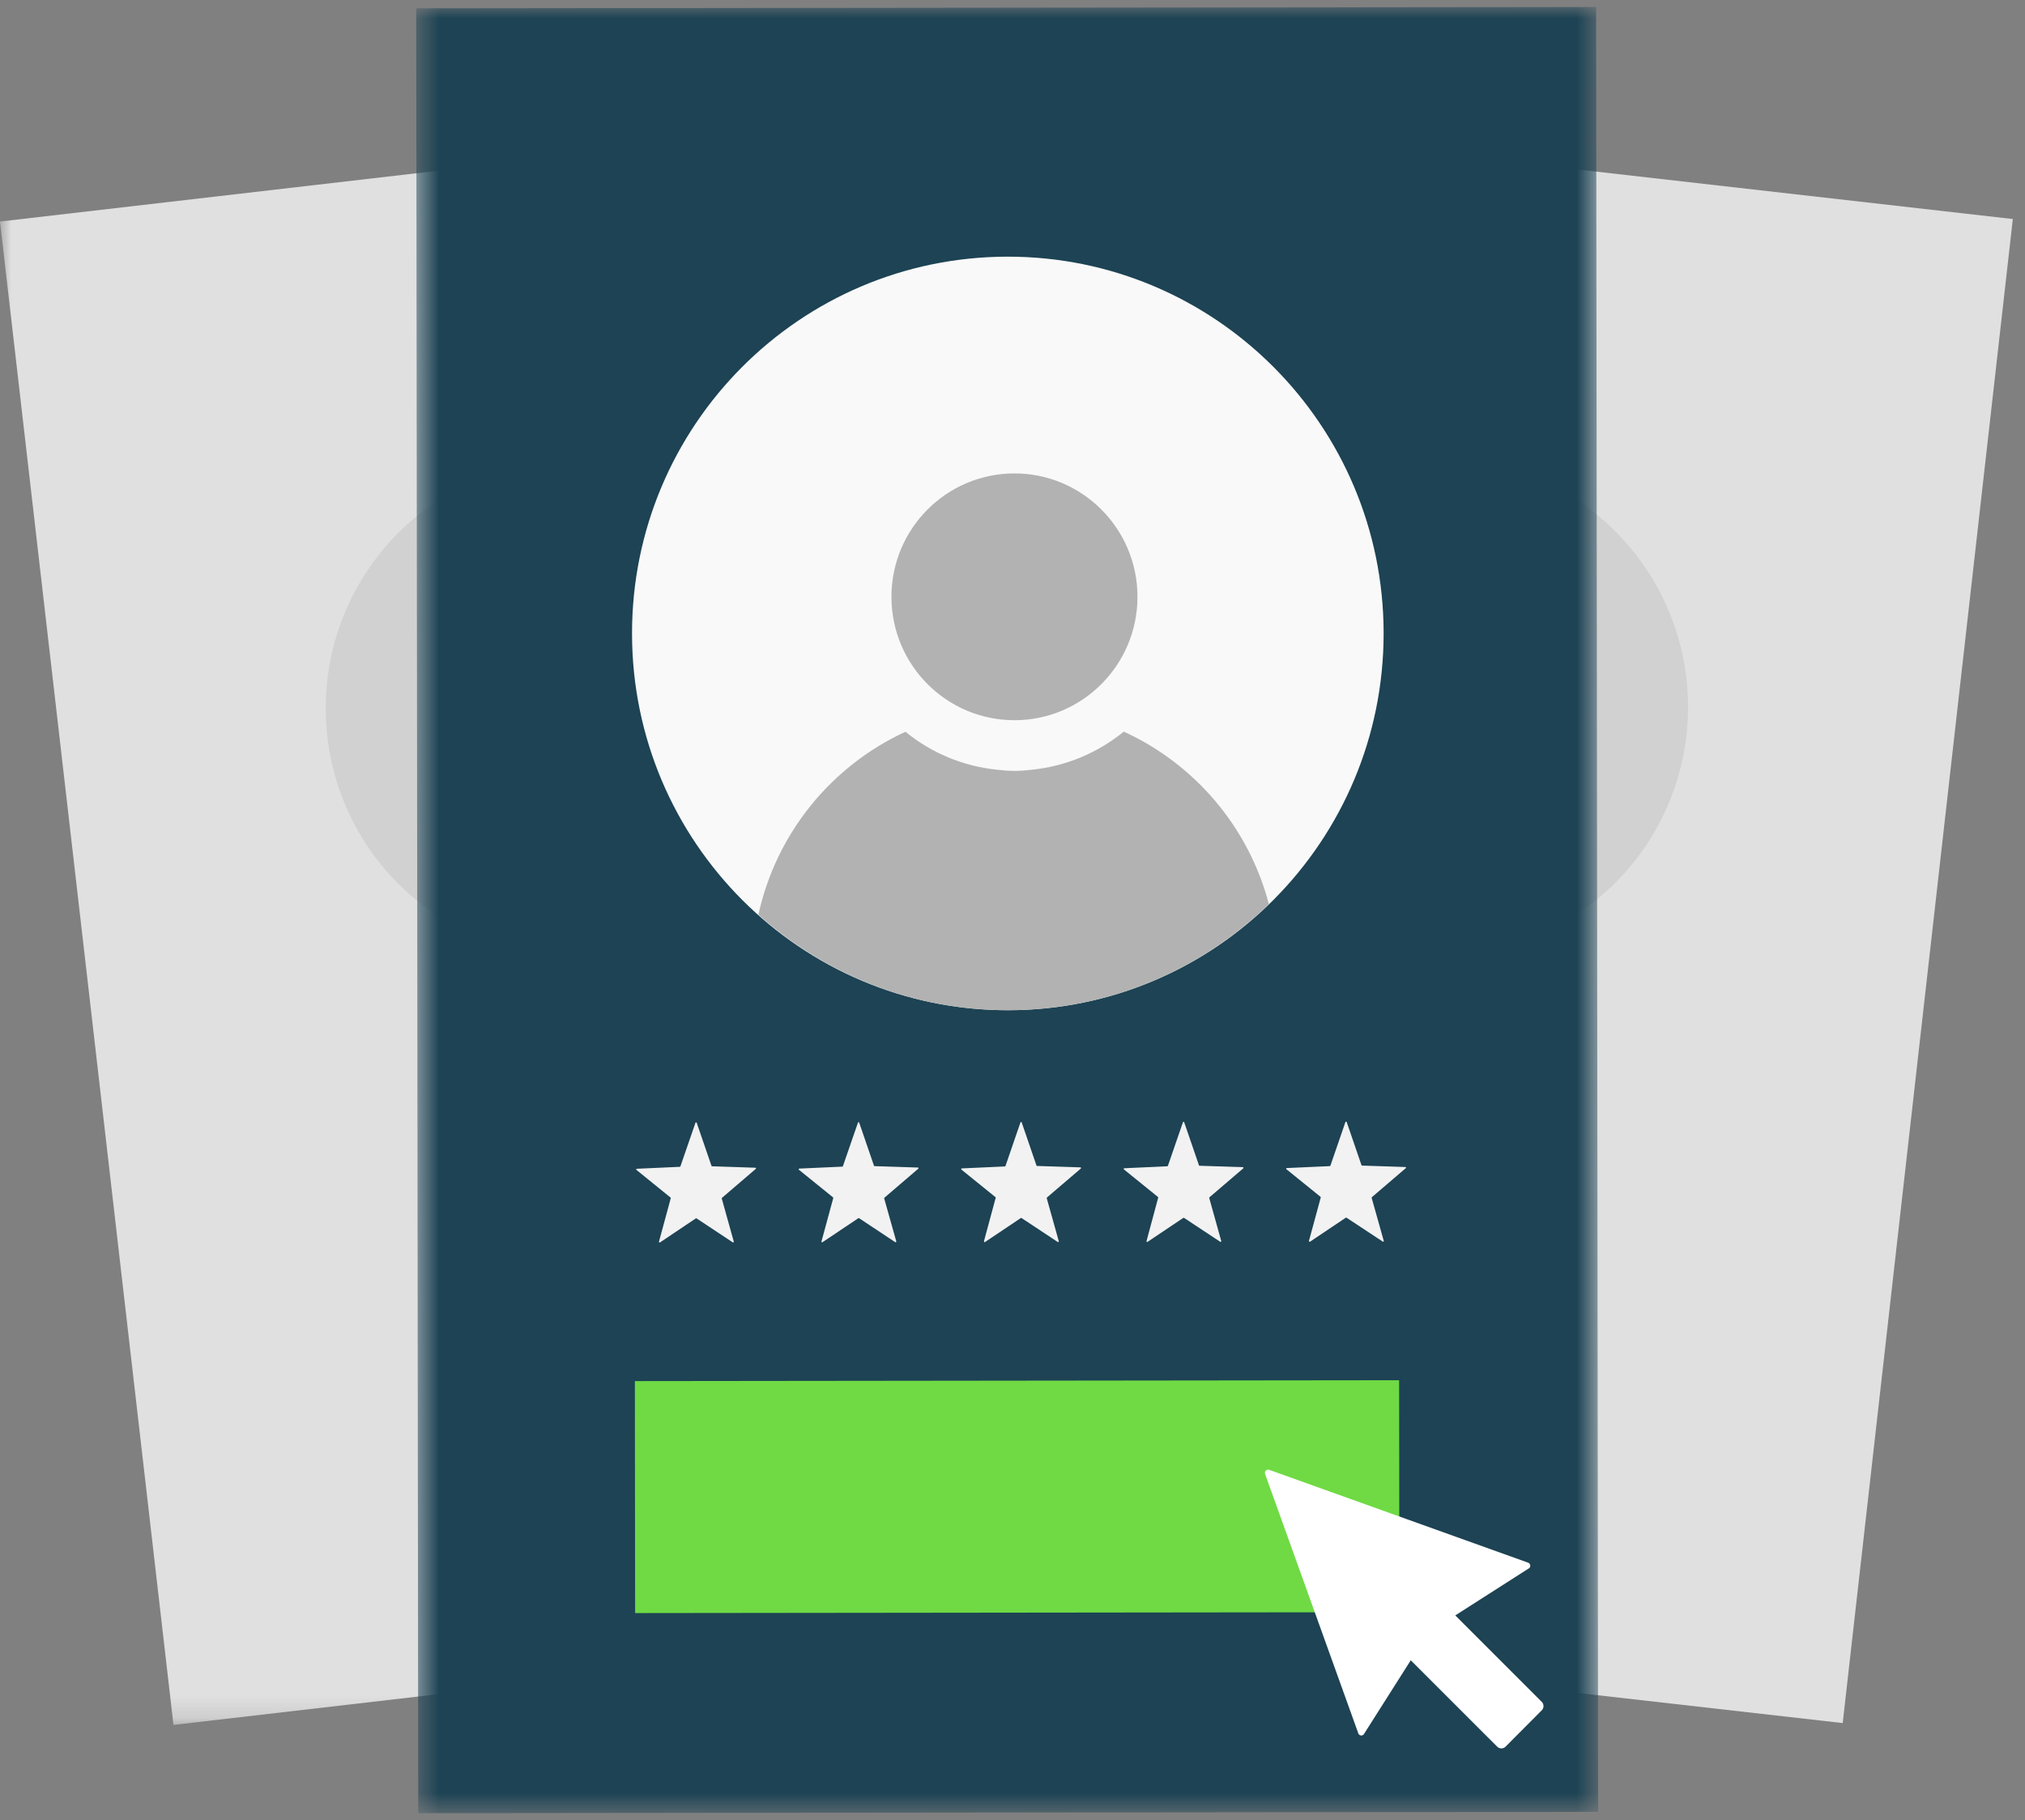 <?xml version="1.0" encoding="UTF-8"?>
<svg width="89px" height="80px" viewBox="0 0 89 80" version="1.1" xmlns="http://www.w3.org/2000/svg" xmlns:xlink="http://www.w3.org/1999/xlink">
    <rect x="0" y="0" width="89" height="80" fill="#808080" stroke="none"/>
    <!-- Generator: sketchtool 60 (101010) - https://sketch.com -->
    <title>13B549BE-EB59-4E0C-A844-8B8CAA4BEB12</title>
    <desc>Created with sketchtool.</desc>
    <defs>
        <polygon id="path-1" points="0 0.536 52.472 0.536 52.472 71.814 0 71.814"></polygon>
        <polygon id="path-3" points="0.493 0 52.439 0 52.439 79.385 0.493 79.385"></polygon>
    </defs>
    <g id="Asset-Artboard-Page" stroke="none" stroke-width="1" fill="none" fill-rule="evenodd">
        <g id="illo-high-quality-talent-Illustration/130/hire-and-evaluate">
            <g id="Illustration/130/hire-and-evaluate">
                <g id="Group-33" transform="translate(0, 0.308)">
                    <polygon id="Fill-1" fill="#E0E0E0" points="36.113 70.324 80.988 75.425 88.465 9.319 43.59 4.212"></polygon>
                    <g id="Group-32">
                        <path d="M52.502,29.538 C51.826,35.523 56.121,40.925 62.088,41.608 C68.055,42.287 73.444,37.985 74.121,32 C74.799,26.016 70.508,20.612 64.538,19.931 C58.57,19.255 53.184,23.557 52.502,29.538" id="Fill-2" fill="#D1D1D1"></path>
                        <g id="Group-6" transform="translate(0, 3.692)">
                            <mask id="mask-2" fill="white">
                                <use xlink:href="#path-1"></use>
                            </mask>
                            <g id="Clip-5"></g>
                            <polygon id="Fill-4" fill="#E0E0E0" mask="url(#mask-2)" points="52.472 66.613 7.624 71.814 -0 5.737 44.849 0.536"></polygon>
                        </g>
                        <path d="M35.996,29.57 C36.688,35.548 32.408,40.962 26.443,41.653 C20.477,42.345 15.081,38.06 14.389,32.075 C13.7,26.096 17.979,20.684 23.942,19.993 C29.911,19.301 35.307,23.585 35.996,29.57" id="Fill-7" fill="#D1D1D1"></path>
                        <g id="Group-11" transform="translate(17.8, 0)">
                            <mask id="mask-4" fill="white">
                                <use xlink:href="#path-3"></use>
                            </mask>
                            <g id="Clip-10"></g>
                            <polygon id="Fill-9" fill="#1D4354" mask="url(#mask-4)" points="52.439 79.327 0.581 79.385 0.493 0.057 52.351 -6.153846e-05"></polygon>
                        </g>
                        <polygon id="Fill-12" fill="#6FDA44" points="61.504 70.552 27.914 70.59 27.903 60.394 61.492 60.356"></polygon>
                        <path d="M60.811,27.512 C60.821,36.656 53.434,44.083 44.314,44.093 C35.191,44.103 27.788,36.693 27.778,27.549 C27.767,18.407 35.154,10.983 44.277,10.973 C53.398,10.962 60.801,18.37 60.811,27.512" id="Fill-14" fill="#F9F9F9"></path>
                        <path d="M49.993,25.918 C49.996,28.91 47.577,31.344 44.594,31.347 C41.605,31.35 39.183,28.923 39.18,25.93 C39.176,22.937 41.592,20.503 44.582,20.5 C47.565,20.497 49.99,22.925 49.993,25.918" id="Fill-16" fill="#B2B2B2"></path>
                        <path d="M49.392,31.849 C48.261,32.768 46.865,33.373 45.336,33.525 C45.088,33.553 44.841,33.574 44.59,33.575 C44.337,33.575 44.089,33.554 43.842,33.525 C42.315,33.375 40.924,32.775 39.794,31.855 C36.544,33.353 34.117,36.308 33.332,39.894 C36.255,42.501 40.093,44.099 44.314,44.095 C48.769,44.09 52.799,42.306 55.768,39.428 C54.877,36.042 52.51,33.274 49.392,31.849" id="Fill-18" fill="#B2B2B2"></path>
                        <path d="M67.763,74.495 L63.96,70.693 L67.215,68.612 C67.295,68.534 67.255,68.398 67.145,68.369 L55.772,64.291 C55.665,64.262 55.573,64.361 55.596,64.463 L59.693,75.861 C59.718,75.971 59.856,76.008 59.934,75.927 L62.004,72.665 L65.804,76.463 C65.905,76.564 66.069,76.564 66.169,76.463 L67.763,74.862 C67.863,74.761 67.863,74.598 67.763,74.495" id="Fill-20" fill="#FFFFFF"></path>
                        <path d="M29.905,50.955 L30.566,49.041 C30.577,49.015 30.612,49.015 30.62,49.041 L31.271,50.936 C31.276,50.947 31.285,50.953 31.297,50.953 L33.2,51.016 C33.226,51.016 33.238,51.046 33.217,51.067 L31.73,52.341 C31.73,52.341 31.718,52.361 31.722,52.371 L32.25,54.262 C32.256,54.288 32.227,54.31 32.205,54.296 L30.614,53.243 C30.605,53.236 30.593,53.236 30.582,53.243 L29.008,54.299 C28.985,54.313 28.956,54.292 28.962,54.265 L29.481,52.355 C29.481,52.344 29.481,52.333 29.47,52.326 L27.974,51.114 C27.95,51.097 27.962,51.064 27.988,51.062 L29.88,50.976 C29.892,50.976 29.903,50.966 29.905,50.955" id="Fill-22" fill="#F2F2F2"></path>
                        <path d="M37.047,50.947 L37.708,49.033 C37.719,49.007 37.753,49.007 37.762,49.033 L38.412,50.928 C38.415,50.939 38.427,50.946 38.427,50.946 L40.342,51.008 C40.368,51.008 40.383,51.038 40.359,51.059 L38.872,52.333 C38.86,52.342 38.86,52.354 38.86,52.363 L39.392,54.254 C39.398,54.28 39.369,54.302 39.346,54.288 L37.758,53.235 C37.747,53.229 37.735,53.229 37.724,53.235 L36.147,54.291 C36.127,54.306 36.098,54.284 36.104,54.258 L36.623,52.347 C36.623,52.336 36.62,52.325 36.611,52.318 L35.113,51.106 C35.092,51.089 35.103,51.056 35.13,51.054 L37.022,50.968 C37.033,50.968 37.044,50.958 37.047,50.947" id="Fill-24" fill="#F2F2F2"></path>
                        <path d="M44.192,50.939 L44.849,49.026 C44.858,48.999 44.896,48.999 44.904,49.025 L45.554,50.92 C45.557,50.931 45.568,50.938 45.568,50.938 L47.483,51 C47.509,51 47.521,51.03 47.504,51.051 L46.014,52.325 C46.014,52.325 46.002,52.346 46.005,52.356 L46.534,54.246 C46.539,54.272 46.511,54.294 46.488,54.28 L44.897,53.227 C44.889,53.221 44.874,53.221 44.866,53.227 L43.291,54.283 C43.268,54.298 43.24,54.276 43.245,54.25 L43.761,52.339 C43.764,52.328 43.761,52.317 43.761,52.317 L42.254,51.098 C42.234,51.081 42.245,51.048 42.271,51.046 L44.163,50.96 C44.175,50.96 44.186,50.95 44.192,50.939" id="Fill-26" fill="#F2F2F2"></path>
                        <path d="M51.331,50.931 L51.991,49.017 C52,48.991 52.037,48.991 52.046,49.017 L52.696,50.912 C52.699,50.924 52.71,50.93 52.722,50.929 L54.625,50.992 C54.651,50.992 54.663,51.023 54.643,51.043 L53.155,52.317 C53.155,52.317 53.144,52.338 53.147,52.348 L53.675,54.239 C53.681,54.264 53.653,54.286 53.63,54.272 L52.039,53.22 C52.03,53.212 52.019,53.212 52.008,53.22 L50.433,54.276 C50.41,54.29 50.381,54.268 50.39,54.242 L50.903,52.332 C50.909,52.32 50.903,52.309 50.895,52.303 L49.396,51.09 C49.376,51.073 49.387,51.04 49.413,51.039 L51.305,50.952 C51.305,50.952 51.328,50.943 51.331,50.931" id="Fill-28" fill="#F2F2F2"></path>
                        <path d="M58.473,50.923 L59.132,49.009 C59.142,48.983 59.181,48.983 59.188,49.009 L59.838,50.904 C59.841,50.916 59.852,50.922 59.864,50.922 L61.767,50.985 C61.793,50.985 61.808,51.015 61.785,51.035 L60.297,52.309 C60.285,52.319 60.285,52.33 60.285,52.34 L60.817,54.231 C60.823,54.257 60.794,54.278 60.774,54.264 L59.18,53.212 C59.172,53.205 59.158,53.205 59.15,53.212 L57.575,54.268 C57.555,54.282 57.523,54.26 57.529,54.234 L58.048,52.324 C58.048,52.312 58.045,52.301 58.045,52.301 L56.538,51.082 C56.517,51.065 56.529,51.032 56.554,51.031 L58.447,50.945 C58.458,50.945 58.469,50.935 58.473,50.923" id="Fill-30" fill="#F2F2F2"></path>
                    </g>
                </g>
            </g>
        </g>
    </g>
</svg>